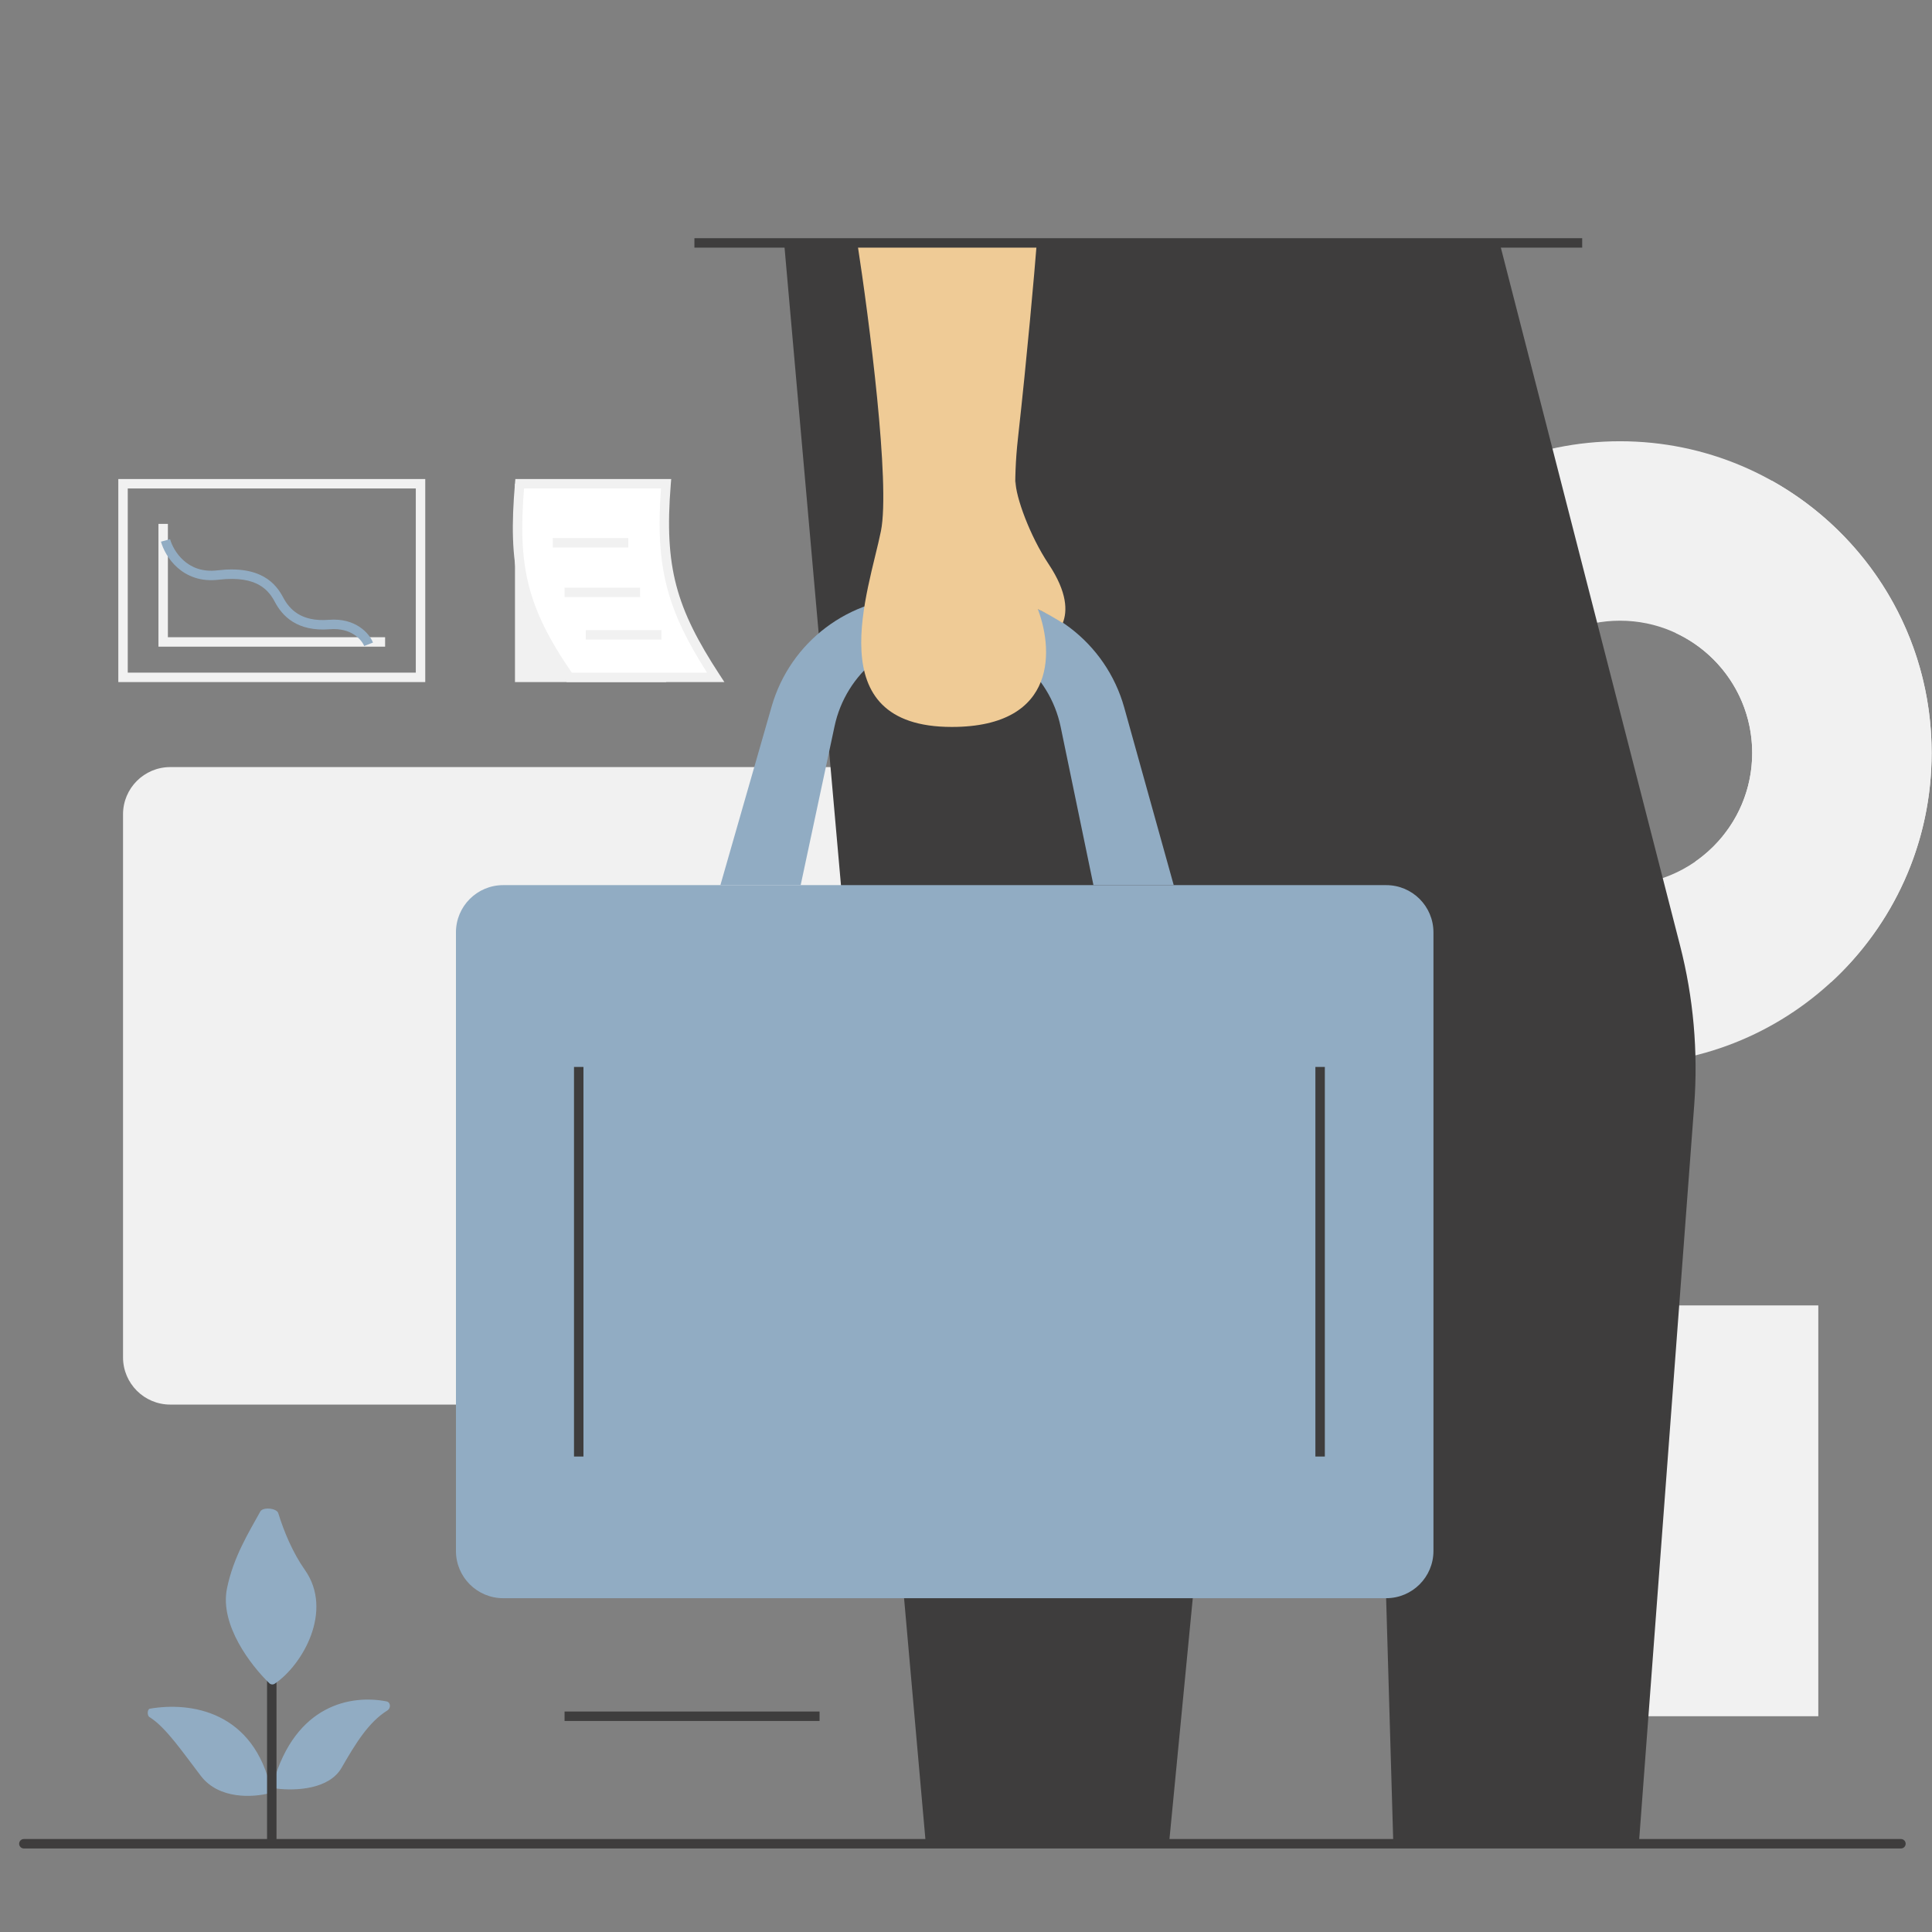<svg id="SvgjsSvg1983" width="360" height="360" xmlns="http://www.w3.org/2000/svg" version="1.1" xmlns:xlink="http://www.w3.org/1999/xlink" xmlns:svgjs="http://svgjs.com/svgjs"><rect width="100%" height="100%" fill="#808080" stroke="none"/><defs id="SvgjsDefs1984"></defs><g id="SvgjsG1985"><svg xmlns="http://www.w3.org/2000/svg" fill="none" viewBox="0 0 3001 3000" width="360" height="360"><g clip-path="url(#a)"><path fill="#f1f1f1" fill-rule="evenodd" d="M2516.33 1653.13C2783.69 1653.13 3000.44 1436.38 3000.44 1169.01C3000.44 901.641 2783.69 684.896 2516.33 684.896C2248.96 684.896 2032.21 901.641 2032.21 1169.01C2032.21 1436.38 2248.96 1653.13 2516.33 1653.13ZM2516.33 1374.39C2629.75 1374.39 2721.71 1282.44 2721.71 1169.01C2721.71 1055.58 2629.75 963.629 2516.33 963.629C2402.9 963.629 2310.94 1055.58 2310.94 1169.01C2310.94 1282.44 2402.9 1374.39 2516.33 1374.39Z" clip-rule="evenodd" class="colorF1F1F1 svgShape"></path><path fill="#f1f1f1" d="M799.919 750.912H1034.64V1058.98H799.919V750.912zM2332.95 2027.21H2824.4V2665.36H2332.95V2027.21zM191.108 1264.37C191.108 1223.86 223.948 1191.02 264.459 1191.02H1636.12C1676.63 1191.02 1709.47 1223.86 1709.47 1264.37V2107.9C1709.47 2148.41 1676.63 2181.25 1636.12 2181.25H264.459C223.948 2181.25 191.108 2148.41 191.108 2107.9V1264.37z" class="colorF1F1F1 svgShape"></path><path fill="#3e3d3d" d="M1441.74 2863.41L1221.69 376.823H2325.61L2606.13 1469.2C2626.81 1549.71 2634.19 1633.06 2627.98 1715.94L2542 2863.41H2167.91L2134.9 1733.81L1955.19 1385.39L1812.16 2863.41H1441.74Z" class="color3E3D3D svgShape"></path><path fill="#3e3d3d" fill-rule="evenodd" d="M1217.68 373.155H2328.46L2609.69 1468.29C2630.46 1549.19 2637.87 1632.93 2631.63 1716.22L2545.4 2867.08H2164.35L2131.26 1734.75L1957.64 1398.15L1815.49 2867.08H1438.38L1217.68 373.155ZM1225.69 380.49L1445.1 2859.74H1808.83L1952.74 1372.64L2138.54 1732.87L2171.47 2859.74H2538.6L2624.32 1715.67C2630.5 1633.18 2623.16 1550.24 2602.58 1470.12L2322.77 380.49H1225.69Z" clip-rule="evenodd" class="color3E3D3D svgShape"></path><path fill="#3e3d3d" fill-rule="evenodd" d="M29.736 2863.41C29.736 2859.36 33.02 2856.08 37.071 2856.08H2952.76C2956.81 2856.08 2960.1 2859.36 2960.1 2863.41C2960.1 2867.46 2956.81 2870.75 2952.76 2870.75H37.071C33.02 2870.75 29.736 2867.46 29.736 2863.41Z" clip-rule="evenodd" class="color3E3D3D svgShape"></path><path fill="#91acc3" d="M708.23 1447.74C708.23 1407.23 741.07 1374.39 781.581 1374.39H2153.24C2193.75 1374.39 2226.59 1407.23 2226.59 1447.74V2408.64C2226.59 2449.15 2193.75 2481.99 2153.24 2481.99H781.581C741.07 2481.99 708.23 2449.15 708.23 2408.64V1447.74Z" class="colorF15846 svgShape"></path><path fill="#f1f1f1" fill-rule="evenodd" d="M183.773 743.577H660.552V1058.98H183.773V743.577ZM198.443 758.247V1044.31H645.882V758.247H198.443Z" clip-rule="evenodd" class="colorF1F1F1 svgShape"></path><path fill="#ffffff" d="M807.254 750.912H1034.64C1023.96 881.909 1043.31 946.932 1111.66 1051.65H884.273C809.438 943.75 796.431 877.082 807.254 750.912Z" class="colorfff svgShape"></path><path fill="#f1f1f1" fill-rule="evenodd" d="M800.522 743.577H1042.6L1041.95 751.508C1036.65 816.565 1038.85 864.655 1050.61 909.267C1062.37 953.895 1083.82 995.572 1117.8 1047.64L1125.21 1058.98H880.434L878.246 1055.83C840.541 1001.47 818.062 956.99 806.518 909.878C794.986 862.813 794.509 813.678 799.947 750.285L800.522 743.577ZM814.006 758.247C809.235 817.711 810.187 863.21 820.767 906.387C831.513 950.244 852.329 992.245 888.122 1044.31H1098.21C1067.95 996.707 1047.86 956.411 1036.42 913.004C1024.58 868.072 1022.15 820.293 1026.72 758.247H814.006Z" clip-rule="evenodd" class="colorF1F1F1 svgShape"></path><path fill="#91acc3" d="M312.137 2758.23C340.258 2794.78 393.085 2791.59 418.954 2784.8 420.789 2784.32 421.862 2782.41 421.458 2780.56 394.526 2656.89 295.745 2642.81 232.788 2653.64 228.649 2654.35 228.432 2664.31 232.006 2666.52 257.654 2682.36 283.801 2721.39 312.137 2758.23zM530.519 2745.5C511.236 2778.94 459.669 2781.34 430.093 2777.79 425.862 2777.28 423.213 2773.03 424.371 2768.93 459.041 2646.19 546.41 2631.75 600.29 2642.28 607.005 2643.59 607.44 2652.79 601.635 2656.41 572.547 2674.56 552.633 2707.15 530.519 2745.5z" class="colorF15846 svgShape"></path><path fill="#3e3d3d" fill-rule="evenodd" d="M429.498 2863.41V2474.65H414.827V2863.41H429.498Z" clip-rule="evenodd" class="color3E3D3D svgShape"></path><path fill="#91acc3" d="M352.48 2467.32C341.268 2523.38 389.417 2586.14 418.256 2614.01C420.563 2616.24 424.058 2616.61 426.724 2614.83C469.757 2586 518.509 2501.73 473.509 2437.98C454.809 2411.49 440.954 2378.32 432.257 2349.95C429.818 2341.99 408.378 2340.01 404.363 2347.3C386.961 2378.9 362.31 2418.17 352.48 2467.32Z" class="colorF15846 svgShape"></path><path fill="#91acc3" fill-rule="evenodd" d="M1424.21 926.953C1319.51 926.953 1227.46 996.303 1198.59 1096.95L1118.99 1374.39H1243.69L1296.3 1127.68C1313.97 1044.84 1387.13 985.634 1471.83 985.634C1556.92 985.634 1630.31 1045.38 1647.57 1128.7L1698.46 1374.39H1823.16L1746.32 1098.66C1718.03 997.165 1625.58 926.953 1520.21 926.953H1424.21Z" clip-rule="evenodd" class="colorF15846 svgShape"></path><path fill="#efcb96" d="M1368.39 824.262C1383.06 750.911 1350.05 495.406 1331.71 376.823H1610.44C1606.78 423.278 1595.77 549.197 1581.1 681.228C1566.43 813.259 1594.55 909.838 1610.44 941.623C1636.12 1003.97 1645.65 1128.67 1478.41 1128.67C1269.36 1128.67 1350.05 915.95 1368.39 824.262Z" class="colorEFCB96 svgShape"></path><path fill="#efcb96" d="M1628.78 875.608C1599.44 831.597 1577.44 770.472 1577.44 747.244L1551.76 824.262C1567.66 863.383 1601.64 942.357 1610.44 945.291C1619.25 948.225 1641.01 961.184 1650.79 967.296C1658.12 948.959 1658.12 919.618 1628.78 875.608Z" class="colorEFCB96 svgShape"></path><path fill="#3e3d3d" fill-rule="evenodd" d="M1273.03 2672.7H876.937V2658.03H1273.03V2672.7zM891.607 2261.94V1656.79H906.277V2261.94H891.607zM2043.21 2261.94V1656.79H2057.88V2261.94H2043.21z" clip-rule="evenodd" class="color3E3D3D svgShape"></path><path fill="#f1f1f1" fill-rule="evenodd" d="M246.121 813.26H260.791V989.301H598.204V1003.97H246.121V813.26Z" clip-rule="evenodd" class="colorF1F1F1 svgShape"></path><path fill="#91acc3" fill-rule="evenodd" d="M275.754 881.316C261.337 868.586 253.2 852.295 250.052 840.883L264.194 836.982C266.698 846.063 273.483 859.74 285.464 870.32C297.218 880.698 314.106 888.248 337.65 885.44C370.951 881.469 393.828 886.327 409.963 895.466C426.112 904.614 434.569 917.53 439.962 927.712C444.678 936.616 451.537 946.004 462.38 952.781C473.146 959.51 488.483 964.069 510.892 962.256C552.453 958.893 573.79 983.43 579.359 997.626L565.702 1002.98C562.227 994.126 546.484 974.094 512.076 976.878C487.004 978.907 468.427 973.861 454.604 965.221C440.859 956.629 432.456 944.885 426.998 934.578C422.216 925.55 415.412 915.413 402.733 908.231C390.04 901.041 370.524 896.294 339.387 900.007C311.381 903.347 290.397 894.246 275.754 881.316Z" clip-rule="evenodd" class="colorF15846 svgShape"></path><path fill="#f1f1f1" fill-rule="evenodd" d="M975.96 849.935H858.599V835.265H975.96V849.935zM994.298 926.953H876.937V912.283H994.298V926.953zM1027.31 992.969H909.945V978.299H1027.31V992.969zM2752.15 746.116L2602.76 982.647C2673 1015.28 2721.71 1086.46 2721.71 1169.01 2721.71 1238.85 2686.84 1300.55 2633.57 1337.66L2844.21 1525.18C2940.26 1436.71 3000.44 1309.89 3000.44 1169.01 3000.44 987.257 2900.28 828.898 2752.15 746.116z" clip-rule="evenodd" class="colorF1F1F1 svgShape"></path><path fill="#3e3d3d" fill-rule="evenodd" d="M2457.64 384.158L1078.65 384.158L1078.65 369.488L2457.64 369.488L2457.64 384.158Z" clip-rule="evenodd" class="color3E3D3D svgShape"></path></g><defs><clipPath id="a"><rect width="3000" height="3000" fill="#ffffff" transform="translate(.44)" class="colorfff svgShape"></rect></clipPath></defs></svg></g></svg>